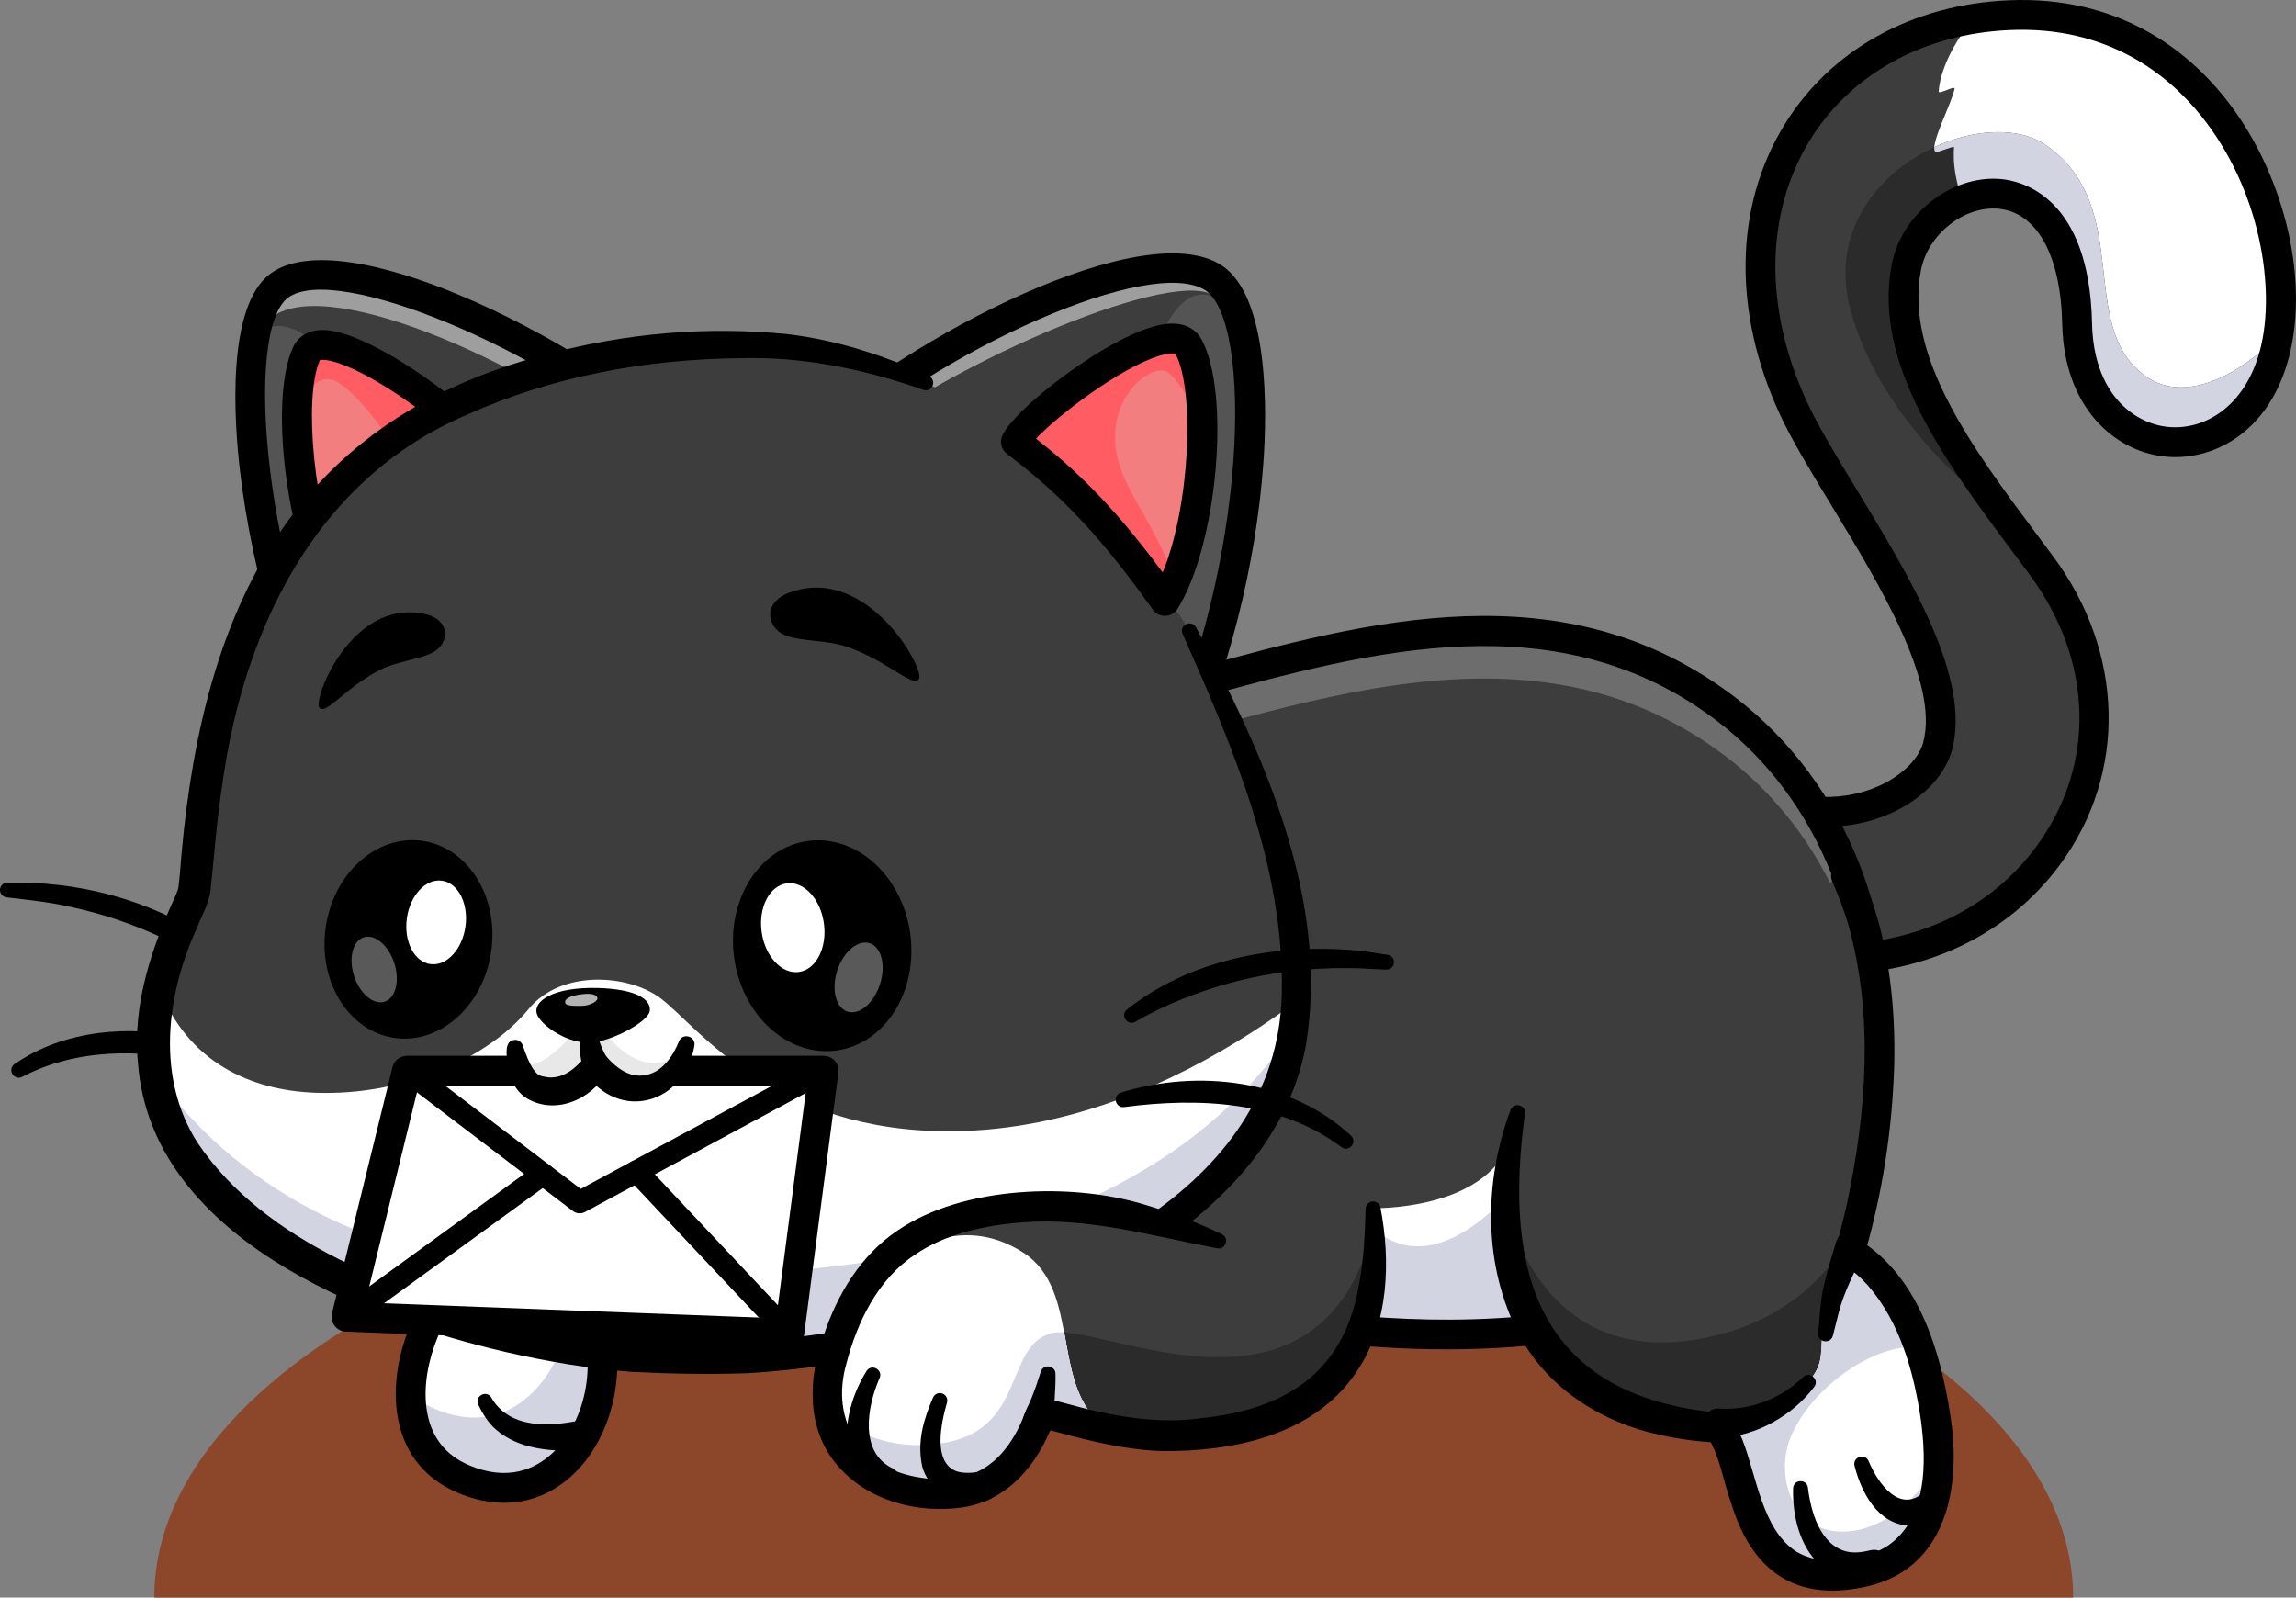 <?xml version="1.0" encoding="UTF-8"?>
<svg id="Layer_1" data-name="Layer 1" xmlns="http://www.w3.org/2000/svg" viewBox="0 0 2458.03 1710.35">
  <rect x="0" y="0" width="2458.03" height="1710.35" fill="#808080" stroke="none"/>
  <defs>
    <style>
      .cls-1 {
        opacity: .7;
      }

      .cls-2 {
        fill: #545454;
      }

      .cls-2, .cls-3, .cls-4, .cls-5, .cls-6, .cls-7, .cls-8, .cls-9, .cls-10, .cls-11, .cls-12, .cls-13, .cls-14 {
        stroke-width: 0px;
      }

      .cls-3 {
        fill: #000;
      }

      .cls-15 {
        opacity: .5;
      }

      .cls-16 {
        opacity: .35;
      }

      .cls-4 {
        fill: #3d3d3d;
      }

      .cls-5 {
        fill: #8c462a;
      }

      .cls-6 {
        fill: #2b2b2b;
      }

      .cls-17 {
        opacity: .3;
      }

      .cls-7 {
        fill: #e8e8e8;
      }

      .cls-8 {
        fill: #f27e80;
      }

      .cls-9 {
        fill: #686868;
      }

      .cls-10 {
        fill: #d3d4e2;
      }

      .cls-11 {
        fill: #fff;
      }

      .cls-12 {
        fill: #9e9e9e;
      }

      .cls-13 {
        fill: #ff5c64;
      }

      .cls-14 {
        fill: #6b184e;
      }
    </style>
  </defs>
  <path class="cls-5" d="M1192.32,1230.39c-567.26,0-1027.11,214.88-1027.11,479.96h2054.22c0-265.07-459.85-479.96-1027.11-479.96Z"/>
  <g>
    <g>
      <path class="cls-4" d="M2440.07,351.77c-.31,2.35-.65,4.73-1,7.04-1.08,6.7-2.35,13.16-3.96,19.36-36.3,139.73-208.14,122.8-211.41-31.8-2.31-110.02-53.16-145.01-100.89-138.31-7.39,1.04-14.7,3.08-21.75,5.97-15.78,6.51-30.26,17.44-41.23,31.3-9.24,11.7-15.97,25.56-18.94,40.69-5.54,28.72-3.27,57.47,4.5,86.23,16.36,60.59,57.28,121.22,101.55,181.38,12.66,17.25,25.6,34.38,38.3,51.54,14.44,19.44,25.91,39.26,34.64,59.36,14.9,34.22,21.94,68.98,22.02,102.82.04,29.68-5.24,58.59-15.24,85.69-47.89,130.19-204.02,218.99-396.41,151.24l20.4-168.72c37.99,25.52,76.33,34.8,110.28,33.49,3.97-.12,7.89-.42,11.74-.85h.04c1.35-.15,2.69-.31,3.97-.54,50.7-6.85,89-36.99,97.5-68.33,26.98-98.78-110.63-267.84-154.44-362.84-81.57-176.99-14.09-342.48,130.92-399.57,19.75-7.78,40.96-13.55,63.4-17.05,12.09-1.92,24.6-3.12,37.42-3.66,9.35-.38,18.48-.38,27.33.08,193.16,9.51,276.66,208.71,261.26,335.47Z"/>
      <path class="cls-4" d="M2226.66,853.04c-47.89,130.19-204.02,218.99-396.41,151.24l20.4-168.72c37.99,25.52,76.33,34.8,110.28,33.49,47.38,67.57,195.05,98.45,265.72-16.01Z"/>
      <path class="cls-9" d="M2072.17,162.67c1.76,1.28,19.93-7.18,19.78-5.01-.56,9.53-1.3,28.73,9.1,56.37.11-.06.18-.07.3-.09,1.38-.61,2.73-1.13,4.13-1.58,1.21-.46,2.43-.84,3.65-1.22.96-.29,1.96-.6,2.97-.86.89-.24,1.83-.49,2.77-.7,2.62-.64,5.27-1.13,7.94-1.5,47.73-6.7,98.58,28.27,100.87,138.29,3.28,154.58,175.12,171.54,211.44,31.8,1.6-6.2,2.88-12.66,3.96-19.36-26.02,28.18-94.25,80.92-144.58,42.14-70.81-54.58-10.75-178.45-102.76-244.68-29.27-21.04-77.47-18.84-120.94,1.24-.17,2.5.2,4.31,1.38,5.15Z"/>
      <path class="cls-11" d="M2101.06,214.04c7.06-2.9,14.35-4.95,21.76-5.96,47.73-6.7,98.58,28.27,100.87,138.29,3.28,154.58,175.12,171.54,211.44,31.8,1.6-6.2,2.88-12.66,3.96-19.36.32-2.33.66-4.7.97-7.07,15.42-126.75-68.07-325.96-261.24-335.44-8.86-.49-17.98-.49-27.34-.1-12.81.55-25.31,1.75-37.41,3.66-10.8,9.88-35.89,45.25-38.62,77.98-.34,4.05,17.78-7.05,17.01-2.66-2.61,14.73-27.86,61.99-20.29,67.5,1.75,1.27,19.92-7.18,19.8-5.02-.55,9.54-1.32,28.72,9.09,56.37Z"/>
      <path class="cls-6" d="M1981.11,331.79c29.79,110.15,124.23,190.75,165.82,221.84-44.27-60.16-85.15-120.79-101.54-181.37-7.78-28.77-10.04-57.53-4.47-86.22,2.94-15.15,9.67-28.99,18.93-40.69,15.83-20.11,39.02-33.96,62.99-37.27,47.71-6.7,98.55,28.27,100.86,138.31,3.26,154.59,175.12,171.54,211.41,31.8,1.6-6.19,2.9-12.68,3.95-19.37-26,28.2-94.25,80.94-144.56,42.15-70.8-54.58-10.77-178.44-102.78-244.65-70.1-50.45-249.25,32.66-210.62,175.49Z"/>
      <path class="cls-10" d="M2072.17,162.67c1.76,1.28,19.93-7.18,19.78-5.01-.56,9.53-1.3,28.73,9.1,56.37.11-.06.18-.07.3-.09,1.38-.57,2.74-1.09,4.13-1.58,1.21-.46,2.43-.84,3.65-1.22.96-.29,1.96-.6,2.97-.86.93-.25,1.87-.5,2.77-.7,2.62-.64,5.27-1.13,7.94-1.5,47.73-6.7,98.58,28.27,100.87,138.29,3.28,154.58,175.12,171.54,211.44,31.8,1.6-6.2,2.88-12.66,3.96-19.36-26.02,28.18-94.25,80.92-144.58,42.14-70.81-54.58-10.75-178.45-102.76-244.68-29.27-21.04-77.47-18.84-120.94,1.24-.17,2.5.2,4.31,1.38,5.15Z"/>
      <path class="cls-3" d="M1959.42,1043.13c-43.49,0-88.93-7.78-134.44-23.81-8.31-2.92-12.67-12.03-9.74-20.34,2.92-8.31,12.03-12.67,20.34-9.74,136.58,48.12,271.74,15.63,344.31-82.77,64.31-87.2,61.47-199-7.39-291.77-4.79-6.45-9.6-12.9-14.42-19.36-75.45-101.09-153.46-205.61-132.8-312.33,10.45-54.02,63.86-95.85,116.54-91.35,22.23,1.89,94.98,18.63,97.85,154.4,1.58,75.09,44.17,106.65,80.15,110.86,37.87,4.41,83.43-19.45,99.88-82.77,16.78-64.62.34-171.44-63.55-250.56-35.63-44.13-99.93-95.82-203.99-91.44-92.9,3.9-171.25,47.15-214.94,118.65-47.66,78-48.74,179.7-2.96,279.03,12.15,26.36,32.35,59.58,53.73,94.75,57.51,94.59,122.7,201.8,101.64,278.93-8.09,29.63-36.66,56.8-74.57,70.93-55.18,20.56-118.33,11.23-173.26-25.62-7.31-4.9-9.27-14.81-4.36-22.12s14.82-9.26,22.12-4.36c46.3,31.05,98.92,39.15,144.37,22.22,28.03-10.44,49.59-29.85,54.94-49.45,17.44-63.89-46.64-169.28-98.13-253.96-21.88-35.98-42.54-69.96-55.45-97.97-50.3-109.16-48.58-221.78,4.72-309.01C1959.32,53.44,2047.09,4.64,2150.8.29c117.25-4.89,189.9,53.44,230.13,103.27,63.25,78.32,91.88,192.89,69.61,278.62-21.27,81.9-82.82,112.47-134.45,106.43-52.56-6.15-106.44-52.4-108.33-141.86-1.56-73.67-27.23-119.77-68.67-123.3-36.61-3.09-75.15,27.55-82.52,65.63-17.98,92.88,55.75,191.67,127.05,287.2,4.84,6.48,9.67,12.96,14.47,19.43,76.37,102.88,79.29,232.29,7.45,329.71-56.5,76.6-146.17,117.73-246.13,117.73Z"/>
    </g>
    <path class="cls-4" d="M1826.01,1382.04c-33.33,12.72-68.45,22.08-104.44,28.74-96.91,17.9-200,15.95-290.81,6.62-91.57-9.41-170.62-26.35-218.18-38.11-30.1-7.42-47.6-12.76-47.6-12.76,0,0-326.09-553.04-51.3-595.33,42.57-6.54,88.1-18.1,135.62-30.93,189.83-51.46,411.04-123.9,598.52,18.82,216.5,164.84,209.77,534.42-21.81,622.96Z"/>
    <path class="cls-4" d="M1419.31,1049.97c0,147.1-84.99,273.55-206.74,329.32-30.1-7.42-47.6-12.76-47.6-12.76,0,0-326.09-553.04-51.3-595.33,42.57-6.54,88.1-18.1,135.62-30.93,101.77,62.63,170.02,177.87,170.02,309.7Z"/>
    <g class="cls-15">
      <path class="cls-12" d="M2004.32,1112.6c-6.86-112.82-59.08-228.46-156.51-302.65-234.36-178.43-521.46-20.57-734.14,12.12-72.35,11.16-103.05,57.68-108.99,120.23-7.06-87.26,18.1-157.1,108.99-171.1,212.67-32.69,499.78-190.55,734.14-12.12,112.18,85.39,164.4,225.75,156.51,353.52Z"/>
    </g>
    <path class="cls-11" d="M1721.56,1410.78c-96.91,17.9-200,15.95-290.81,6.62l34.16-108.11,4.98-15.83s118.92,3.11,147.06-71.48c14.15-37.55,51.98,45.49,86.07,137.17,6.38,17.14,12.6,34.6,18.54,51.62Z"/>
    <path class="cls-10" d="M1721.56,1410.78c-96.91,17.9-200,15.95-290.81,6.62l34.16-108.11c21.49,23.72,70.88,53.54,151.52-31.73l86.58,81.6c6.38,17.14,12.6,34.6,18.54,51.62Z"/>
    <path class="cls-3" d="M1548.53,1444.54c-172.94,0-326.65-43.08-385.31-61.85l-2.91-.92c-3.82-1.16-7.05-3.72-9.08-7.15-9.17-15.55-223.75-382.84-146.82-545.12,19.55-41.23,55.49-66.14,106.82-74.04,51.3-7.89,107.2-23.25,166.39-39.5,185.96-51.08,396.74-108.96,579.85,30.46,118.78,90.44,181.33,247.59,159.37,400.35-17.35,120.64-84.83,211.82-185.15,250.17-92.1,35.2-190.42,47.61-283.18,47.61ZM1175.69,1353.19c91.1,28.85,393.11,110.1,644.63,13.95,89.18-34.09,149.31-116.07,164.97-224.92,20.35-141.49-37.4-286.9-147.12-370.44-170.56-129.88-373.26-74.2-552.09-25.08-60.1,16.51-116.87,32.1-169.99,40.27-40.81,6.28-67.91,24.66-82.86,56.18-65.18,137.49,116.55,464.67,142.46,510.03Z"/>
    <path class="cls-11" d="M497.39,1363.37c-52.86,40.9-97.26,179.19-1.26,220.04,106.98,45.52,165.55-87.6,143.06-164.87-22.49-77.28-88.94-96.07-141.8-55.17Z"/>
    <path class="cls-10" d="M496.14,1583.39c-41.22-17.54-56.57-53.06-56.45-91.09,7.18,6.3,15.79,11.72,25.95,16.07,95.71,40.7,152.64-61.47,147.54-138.81,11.04,12.24,20.05,28.58,25.99,48.99,22.52,77.26-36.08,210.36-143.03,164.84Z"/>
    <path class="cls-3" d="M525.73,1495.73c16.1,28.74,49.05,31.55,78.71,27.73,0,0,13.3-2.07,13.3-2.07,22.85-3.63,26.63,30.3,3.5,31.7-31.22.85-65.93-1.22-90.67-22.99-7.97-6.87-14.32-17.33-18.49-26.2-4.35-8.79,8.01-16.14,13.65-8.17h0Z"/>
    <path class="cls-3" d="M539.7,1608.87c-16.11,0-32.86-3.58-49.82-10.79-37.24-15.84-59.71-45.87-64.99-86.84-8.1-62.87,26.25-132.26,62.73-160.49h0c29.41-22.76,64.06-30.02,95.07-19.94,33.88,11.02,59.38,40.59,71.79,83.26,17.19,59.07-1.15,129.3-43.61,166.99-20.79,18.45-45.14,27.81-71.18,27.81ZM507.14,1375.98h0c-29.04,22.48-56.98,81.88-50.62,131.19,3.81,29.53,19.23,50.24,45.85,61.56,41.55,17.68,70.43,3.49,87.35-11.52,33.72-29.93,48.08-86.38,34.16-134.22-9.38-32.22-27.5-54.19-51.04-61.84-21.12-6.87-44.45-1.6-65.69,14.83Z"/>
    <g class="cls-17">
      <path class="cls-14" d="M354.49,1190.57c.35.45.66.94,1.01,1.39l-1.17-1.53s.12.06.16.13Z"/>
      <path class="cls-14" d="M1481.83,1071.37l-.83,1.74c.25-.51.45-1.06.7-1.58.03-.08.1-.12.13-.16Z"/>
    </g>
    <path class="cls-3" d="M258.51,1056.66c-52.95-42.41-116.7-71.59-183-85.77-22.56-5.22-45.6-7.48-68.65-10.21-4.35-.6-7.39-4.62-6.79-8.98.56-4,3.99-6.89,7.92-6.87,5.95.02,11.92.03,17.88.18,65.9,1.24,132.17,19.43,188.34,54.27,20.52,12.91,39.46,27.53,55.92,46.45,2.89,3.32,2.54,8.34-.78,11.23-3.2,2.79-7.88,2.49-10.84-.31h0Z"/>
    <path class="cls-3" d="M255.96,1147.63c-75-22.32-160.29-32.44-232.15,5.19-8.78,4.6-16.46-7.99-8.24-13.65,53.79-37.06,124.3-42.25,186.64-27.88,20.87,4.89,40.86,11.64,60.24,21.77,3.91,2.04,5.42,6.86,3.38,10.77-1.89,3.63-6.15,5.15-9.86,3.8h0Z"/>
    <path class="cls-4" d="M366.89,819.82l165.03-159.95,190.71-184.79c-123.37-107.68-358.09-216.91-423.47-169.42-12.38,9.02-21.06,27.97-26.08,54.25-18.89,98.58,13.47,299.7,93.8,459.92Z"/>
    <path class="cls-2" d="M366.89,819.82l165.03-159.95c-56.19-111.85-194.68-366.71-258.83-299.97-18.89,98.58,13.47,299.7,93.8,459.92Z"/>
    <g class="cls-15">
      <path class="cls-11" d="M271.17,371.52c5.01-15.07,11.87-26.18,20.48-32.45,62.94-45.77,282.66,53.71,409.07,157.24l21.92-21.25c-123.37-107.68-358.09-216.91-423.47-169.42-14.13,10.26-23.44,33.58-28.01,65.88Z"/>
    </g>
    <path class="cls-3" d="M366.91,835.76c-5.84,0-11.47-3.22-14.27-8.8-47.85-95.42-82.72-212.94-95.66-322.41-6.15-52.04-15.27-176.84,32.81-211.78,77.3-56.16,322.23,64.58,443.33,170.3,6.64,5.79,7.32,15.86,1.53,22.5-5.79,6.63-15.86,7.32-22.5,1.53-129.51-113.05-352.07-205.98-403.61-168.52-47.15,34.27-29.06,291.35,72.61,494.1,3.95,7.87.77,17.45-7.1,21.4-2.29,1.15-4.73,1.7-7.14,1.7Z"/>
    <path class="cls-8" d="M365.9,649.06c32.62-52.95,60.58-89.54,85.36-117.22,21.74-24.21,41.02-41.53,58.88-56.87-6.78-22.74-162.39-138.84-181.93-96.52-5.85,12.65-9.1,31.43-10.04,53.53-3.02,68.44,15.91,168.68,47.73,217.08Z"/>
    <path class="cls-13" d="M318.18,431.98c8.52-12.73,21.86-28.08,35.35-25.91,22.96,3.71,76.57,74.8,97.74,125.77,21.74-24.21,41.02-41.53,58.88-56.87-6.78-22.74-162.39-138.84-181.93-96.52-5.85,12.65-9.1,31.43-10.04,53.53Z"/>
    <path class="cls-3" d="M366.36,678.73l-13.76-20.92c-44.13-67.06-65.92-227.46-38.86-286.05h0c3.49-7.55,12.76-19.95,35.89-18.31,51.5,3.72,167.71,89.76,175.8,116.98l2.94,9.9-7.84,6.73c-38.77,33.29-81.59,73.86-141.04,170.33l-13.13,21.32ZM342.51,385.53c-18.09,40.12-6.49,162.77,24.48,231.97,49.15-75.86,87.31-114.61,121.79-145.06-21.03-21.9-85.27-70.38-127.72-84.12-12.13-3.93-17.24-3.14-18.55-2.78ZM328.21,378.45l14.47,6.68s.01-.02.02-.03l-14.49-6.65Z"/>
    <path class="cls-4" d="M865.81,479.26l271.7,234.14,117.42,101.18c79.36-171.11,101.1-385.93,69.93-477.68-6.41-18.88-15.06-32.51-25.9-39.54-70.7-45.78-310.01,70.43-433.15,181.91Z"/>
    <path class="cls-2" d="M1137.51,713.4l117.42,101.18c79.36-171.11,101.1-385.93,69.93-477.68-23.91-26.6-61.19-44.62-90.65,46.43-30.57,94.29-72.78,243.87-96.7,330.07Z"/>
    <path class="cls-12" d="M865.81,479.26l17.13,14.75c127.77-105.04,362.96-202.92,413-179.35,40.67,19.16,41.93,158.55,29.38,270.62,24.31-138.94,14.77-261.32-26.35-287.93-70.7-45.78-310.01,70.43-433.15,181.91Z"/>
    <path class="cls-3" d="M1254.9,830.53c-2.25,0-4.53-.48-6.7-1.48-7.99-3.71-11.46-13.19-7.76-21.17,95.54-205.97,100.9-464.1,49.85-497.14-57.28-37.06-281.58,60.7-413.8,180.35-6.53,5.91-16.61,5.41-22.52-1.12-5.91-6.53-5.41-16.61,1.12-22.52,120.72-109.25,369.42-237.26,452.52-183.48,51.75,33.49,48.67,158.86,44.95,211.21-7.84,110.18-38.16,229.04-83.19,326.12-2.7,5.82-8.46,9.24-14.48,9.24Z"/>
    <g class="cls-1">
      <path class="cls-11" d="M976.91,404.24c5.8,2.2,3.43,10.96-2.67,9.87-41.98-7.48-82.35-11.06-118.89-10.36-42.02.82-96.7,4.87-158.62,16.04-.22-15.52.56-30.86,2.35-46,53.52-6.11,100.32-5.67,135.04-3.26,43.27,2.98,93.12,14.85,142.81,33.71Z"/>
    </g>
    <path class="cls-4" d="M821.01,1451.57h0c35.29-2.74,70.43-7.47,105.14-14.43,290.82-58.29,409.48-185.4,443.83-276.71,1-2.72,1.96-5.43,2.91-8.18.53-1.57,1.01-3.18,1.51-4.73,1.3-4.05,2.57-8.1,3.61-12.23.58-2.31,1.16-4.62,1.74-6.93.06-.18.08-.35.1-.52.07-.39.17-.79.29-1.15.4-1.87.82-3.71,1.19-5.57.52-2.24.96-4.48,1.36-6.72.41-2.08.76-4.13,1.1-6.18.42-2.52.84-5.05,1.18-7.58.61-4.44,1.14-8.98,1.61-13.49.14-1.46.29-2.92.37-4.44.19-1.56.3-3.13.39-4.73.16-1.87.27-3.8.38-5.69,3.78-69.27-12.16-143.37-35.47-212.87-23.16-69.07-53.56-133.63-79.06-184.41,0,0-37.11-65.08-121.62-147.02-72.1-69.89-137.66-106.47-155.39-115.69-3.05-1.61-4.69-2.38-4.69-2.38-54.43-22.15-109.87-36.13-157.4-39.41-76.69-5.3-212.43-1.08-348.99,62.24-106.92,49.53-170.87,130.23-209.87,214.53-56.66,122.38-60.66,252.28-67.09,305.17-1.76,14.11-25.74,52.44-37.49,106.15v.04c-.91,4.11-1.69,8.29-2.43,12.57-.34,2.05-.68,4.11-.98,6.18-.34,2.17-.65,4.33-.9,6.52-.02.05-.05.1-.02.17-.21,1.85-.46,3.71-.64,5.62-.09,1.04-.2,2.12-.31,3.21-.3,3.69-.59,7.42-.74,11.22-.13,2.3-.18,4.62-.22,6.97-.04,1.87-.06,3.81-.04,5.74,0,.84,0,1.74.01,2.62.03,1.96.1,3.92.17,5.87.07,2.43.23,4.88.42,7.31.3,4.86.81,9.84,1.45,14.86.34,2.5.7,4.96,1.1,7.52v.04c.37,2.21.73,4.43,1.19,6.69.14.64.24,1.29.39,1.96.43,2.19.92,4.44,1.41,6.69.82,3.55,1.68,7.12,2.68,10.73,30.21,109.75,178.73,213.32,415.75,258.3,76.43,14.51,154.54,18.15,232.1,12.13Z"/>
    <path class="cls-11" d="M269.69,1310.75c71.78,55.73,179.55,101.96,317.38,128.35,77.03,14.74,155.76,18.54,233.95,12.47h0c35.29-2.74,70.43-7.47,105.14-14.43,290.83-58.29,409.48-185.4,443.84-276.71,1-2.72,1.96-5.43,2.91-8.18.53-1.57,1.01-3.18,1.51-4.73,1.3-4.05,2.57-8.1,3.61-12.23.58-2.31,1.16-4.62,1.74-6.93.06-.18.08-.35.1-.52.51-2.27,1.04-4.47,1.48-6.72.52-2.24.96-4.48,1.36-6.72.41-2.08.76-4.13,1.1-6.18.42-2.52.84-5.05,1.18-7.58.61-4.44,1.14-8.98,1.61-13.49.14-1.46.29-2.92.37-4.44.19-1.56.3-3.13.39-4.73.16-1.87.27-3.8.38-5.69-14.81,10.98-31.53,22.7-50.06,34.48-79.45,50.76-191.01,103.1-317.51,104.3-191.73,1.88-271.71-110.76-312.44-141.92-34.24-26.19-106.91-31.64-141.79,11.08-42.84,52.47-132.8,92.84-227.27,89.7-70.62-2.35-137.27-32.72-168-111.29-.92,4.11-1.7,8.29-2.45,12.57-.34,2.05-.68,4.11-.98,6.18-.34,2.17-.65,4.33-.9,6.52-.02.05-.05.1-.02.17-.21,1.85-.46,3.71-.64,5.62-.09,1.04-.2,2.12-.31,3.21-.3,3.69-.56,7.41-.74,11.22-.13,2.3-.18,4.62-.22,6.97-.04,1.87-.06,3.81-.04,5.74,0,.84,0,1.74.01,2.62.03,1.96.1,3.92.17,5.87.07,2.43.23,4.88.42,7.31.3,4.86.81,9.84,1.45,14.86.34,2.5.7,4.96,1.1,7.52v.04c.37,2.21.73,4.43,1.19,6.69.14.64.24,1.29.39,1.96.43,2.19.92,4.44,1.41,6.69.82,3.55,1.68,7.12,2.68,10.73,12.52,45.52,45.39,89.96,96.53,129.61Z"/>
    <path class="cls-10" d="M1384.92,1100.8c-.29,2.5-.71,4.97-1.13,7.43-.34,2.05-.69,4.09-1.11,6.18-.38,2.25-.8,4.51-1.35,6.72-.42,2.25-.97,4.43-1.48,6.73,0,.17-.04.33-.08.5-.59,2.34-1.18,4.64-1.77,6.94-1.02,4.14-2.29,8.19-3.6,12.25-.52,1.55-.99,3.14-1.51,4.73-.96,2.72-1.91,5.44-2.91,8.16-34.34,91.29-153.02,218.39-443.85,276.68-34.69,6.99-69.84,11.7-105.1,14.45-78.21,6.04-156.95,2.27-233.94-12.48-137.87-26.38-245.62-72.62-317.42-128.34-51.11-39.67-83.98-84.08-96.51-129.64-1.01-3.61-1.86-7.17-2.66-10.7-.49-2.24-.99-4.52-1.44-6.68-.14-.71-.27-1.33-.41-1.99-.45-2.24-.82-4.48-1.14-6.68l-.04-.04c-.23-1.45-.42-2.91-.65-4.32,16.56,20.81,125.3,189.23,406.81,209.54,575.94,41.57,753.2-169.58,811.3-259.44Z"/>
    <path class="cls-3" d="M1280.33,671.44c71.88,133.71,143.5,291.42,117.82,447.05-22.75,126.53-135.43,213.02-244.74,264.16-111.34,50.58-231.22,80-352.95,87.47-41.1,1.35-82.22.72-123.27-1.38-45.74-3.29-91.27-11.15-135.74-21.28-155.69-36.19-379.93-124.54-393.75-309.59-6.13-63.37,15.16-124.47,40.96-180.61.99-3.33,2.16-4.73,2.45-8.02,0,0,1.36-12.4,1.36-12.4,19.98-269.9,109.89-484.03,392.47-557.42,84.34-22.78,172.52-30.53,259.48-21.52,52.19,6.37,102.55,22.72,150.06,44.67,8.98,4.64,3.44,17.8-6.01,14.77-63.26-22.21-129.42-35.91-196.65-33.85-100.29,1.06-200.92,19.43-292.44,60.73-161.23,68.93-238.22,228.71-261.33,395.04-5.83,37.35-8.63,75.77-12.65,114.09-1.73,14.06-9.94,28.18-14.83,40.66-32.93,71.98-43.34,160.4.98,229.48,72.42,107.51,215.79,160.1,337.81,189.74,49.07,11.24,98.53,19.94,148.73,21.83,33.69,1.38,67.58,1.81,101.24.81,49.63-2.11,100.36-10.17,149.02-20.66,179.24-39.94,418.93-137.84,423.9-351.13,2.84-135.66-51.88-263.27-106.18-385.45-4.16-9.09,9.2-16.04,14.25-7.15h0Z"/>
    <path class="cls-8" d="M1087.54,473.07c41.59,31.81,90.5,72.51,159.56,170.33,3.3-5.29,6.43-11.2,9.31-17.59,20.38-44.58,31.38-113.12,30.83-170.13-.32-35.49-5.07-66.51-14.83-84.56-22.59-41.85-178.99,78.97-184.87,101.95Z"/>
    <path class="cls-13" d="M1087.54,473.07c41.59,31.81,90.5,72.51,159.56,170.33,3.3-5.29,6.43-11.2,9.31-17.59-6.51-40.7-40.53-83.94-54.33-118.05-28.63-70.78,24.62-117.2,45.43-110.49,12.33,3.98,31.76,41.8,39.73,58.41-.32-35.49-5.07-66.51-14.83-84.56-22.59-41.85-178.99,78.97-184.87,101.95Z"/>
    <path class="cls-3" d="M1247.09,659.35c-5.17,0-10.03-2.51-13.02-6.75-67.09-95.06-113.95-134.55-156.2-166.85-5.08-3.88-7.35-10.42-5.76-16.61,6.96-27.26,120.52-115.46,175.42-122.22,24.44-3.02,34.87,9.13,38.92,16.63h0c31.32,58.02,16.84,219.67-25.81,288.28-2.82,4.54-7.73,7.36-13.08,7.52-.15,0-.31,0-.47,0ZM1109.14,469.63c37.76,29.69,79.86,67.69,135.57,143.22,29.12-70.15,34.94-194.75,13.67-234.15h0l-.03-.05c-.06.07-.95-.34-3.29-.34-2.6,0-6.94.47-13.7,2.53-42.76,12.99-110.43,65.31-132.22,88.8Z"/>
    <path class="cls-3" d="M1206.35,1080.88c67.9-53.86,158.59-70.53,243.24-63.62,12.07.99,24.06,3.21,36.04,4.95,4.34.68,7.31,4.75,6.63,9.1-.66,4.27-4.57,7.1-8.74,6.71-11.73-.28-23.35-1.48-35-1.52-57.75-1.12-115.94,7.94-170.11,28.22-21.61,7.94-43.22,17.57-63,29.18-8.29,4.75-16.47-6.83-9.06-13.02h0Z"/>
    <path class="cls-3" d="M1199.85,1169.75c82.38-25.46,182-14.27,246.58,46.17,7.15,6.92-2.31,18.13-10.32,12.16-65.98-49.52-153.28-53.26-232.19-42.91-9.67,1.81-13.44-12.24-4.07-15.42h0Z"/>
    <g>
      <path class="cls-3" d="M341.81,757.46c-6.75-9.03,34.62-117.2,112.82-100.13,28.65,6.25,25.77,31.35,10.13,40.36-14.88,8.57-38.82,9.78-58,19.49-37.41,18.94-58.2,49.3-64.95,40.27Z"/>
      <path class="cls-3" d="M983.95,726.55c6-10.9-55.77-122.81-138.64-92.19-30.36,11.22-23.37,38.21-4.9,45.66,17.58,7.1,43.92,4.75,66.38,12.44,43.79,14.98,71.16,44.98,77.16,34.09Z"/>
    </g>
    <g>
      <ellipse class="cls-3" cx="437.31" cy="1005.78" rx="106.54" ry="89.54" transform="translate(-618.8 1301.54) rotate(-82.15)"/>
      <ellipse class="cls-11" cx="466.95" cy="987.57" rx="45.09" ry="31.67" transform="translate(-575.16 1315.18) rotate(-82.15)"/>
      <g class="cls-16">
        <ellipse class="cls-11" cx="400.63" cy="1037.89" rx="22.6" ry="36.21" transform="translate(-301.18 174.65) rotate(-18)"/>
      </g>
    </g>
    <g>
      <ellipse class="cls-3" cx="880.29" cy="1012.41" rx="95.13" ry="113.19" transform="translate(-130.09 129.79) rotate(-7.85)"/>
      <ellipse class="cls-11" cx="848.79" cy="993.06" rx="33.65" ry="47.9" transform="translate(-127.74 125.31) rotate(-7.85)"/>
      <g class="cls-16">
        <ellipse class="cls-11" cx="919.25" cy="1046.52" rx="38.47" ry="24.01" transform="translate(-360.16 1597.29) rotate(-72)"/>
      </g>
    </g>
    <path class="cls-4" d="M1258.9,1536.95c-24.6.96-50.43-2.55-73.35-7.18-37.67-7.57-67.45-18.1-70.56-16.46-5.06,2.59-21.49,86.39-106.68,86.35-61.75-.04-107.75-37.19-119.03-87.82-4.07-17.98-3.71-37.67,1.87-57.96,8.21-29.9,19.17-56.25,34.32-78.53,35-51.42,92.53-81.36,191.51-83.79,49.11-1.2,104.09,9.13,188.52,37.27l164.4-35.36c.56,6.26,1,12.36,1.28,18.34,7.45,147.94-61.51,219.21-212.28,225.15Z"/>
    <path class="cls-6" d="M1258.9,1536.95c-24.6.96-50.43-2.55-73.35-7.18-37.67-7.57-67.45-18.1-70.56-16.46-5.06,2.59-21.49,86.39-106.68,86.35-61.75-.04-107.75-37.19-119.03-87.82,24.08,21.13,61.03,38.19,114.29,26.31,111.42-24.84,70.5-96.8,121.84-110.83,50.83-13.83,288.04,120.36,345.76-115.52,7.45,147.94-61.51,219.21-212.28,225.15Z"/>
    <path class="cls-7" d="M1185.55,1529.78c-37.67-7.57-67.45-18.1-70.56-16.46-5.06,2.59-21.49,86.39-106.68,86.35-2.51,0-4.98-.08-7.45-.2-1.75-.08-3.51-.2-5.26-.36-1.51-.12-3.03-.28-4.54-.48-1.4-.16-2.79-.32-4.19-.56-.8-.08-1.63-.24-2.43-.4-1.12-.16-2.19-.36-3.31-.56-.6-.12-1.16-.24-1.75-.36-1.2-.24-2.43-.52-3.63-.8-5.46-1.28-10.68-2.87-15.75-4.78-1.12-.4-2.19-.8-3.27-1.28-.52-.2-1.08-.4-1.59-.64-1-.4-1.95-.84-2.91-1.28-.92-.4-1.79-.84-2.67-1.28-1.36-.64-2.71-1.32-4.03-2.03-1.16-.6-2.27-1.24-3.39-1.87-1.44-.8-2.87-1.67-4.27-2.55-.32-.2-.64-.4-.92-.6-1.12-.72-2.19-1.44-3.27-2.19-1.51-1-2.99-2.07-4.42-3.23-.2-.12-.4-.28-.6-.48-1.12-.84-2.27-1.75-3.35-2.71-1.79-1.47-3.59-3.07-5.3-4.74-.84-.76-1.63-1.55-2.43-2.39-.56-.52-1.08-1.08-1.55-1.63-3.43-3.59-6.54-7.41-9.41-11.44-.76-1-1.44-2.03-2.15-3.11-.2-.32-.44-.68-.68-1.04-.68-1.08-1.35-2.15-1.95-3.23-.2-.28-.36-.56-.56-.88-.6-1.04-1.2-2.07-1.71-3.15-1.08-1.91-2.03-3.83-2.95-5.82-.52-1.16-1.04-2.31-1.51-3.47-.64-1.43-1.2-2.91-1.75-4.42-1.12-2.99-2.07-6.06-2.91-9.17-.44-1.55-.8-3.11-1.16-4.7,24.08,21.13,61.03,38.19,114.29,26.31,111.42-24.84,70.48-96.79,121.83-110.82,3.71-1,8.37-1.24,13.87-.84,7.34,39.55,12.28,80.61,46.28,103.29Z"/>
    <path class="cls-11" d="M1185.55,1529.78c-37.67-7.57-67.45-18.1-70.56-16.46-5.06,2.59-21.49,86.39-106.68,86.35-83.64-.04-138.45-68.29-117.16-145.78,8.21-29.9,19.17-56.25,34.32-78.53,36.72-35.04,101.73-78.29,169.94-34.4,64.02,41.22,26.99,146.74,90.13,188.84Z"/>
    <path class="cls-10" d="M1185.55,1529.78c-37.67-7.57-67.45-18.1-70.56-16.46-5.06,2.59-21.49,86.39-106.68,86.35-2.51,0-4.98-.08-7.45-.2-1.75-.08-3.51-.2-5.26-.36-1.51-.12-3.03-.28-4.54-.48-1.4-.16-2.79-.32-4.19-.56-.8-.08-1.63-.24-2.43-.4-1.12-.16-2.19-.36-3.31-.56-.6-.12-1.16-.24-1.75-.36-1.2-.24-2.43-.52-3.63-.8-5.46-1.28-10.68-2.87-15.75-4.78-1.12-.4-2.19-.8-3.27-1.28-.52-.2-1.08-.4-1.59-.64-1-.4-1.95-.84-2.91-1.28-.92-.4-1.79-.84-2.67-1.28-1.36-.64-2.71-1.32-4.03-2.03-1.16-.6-2.27-1.24-3.39-1.87-1.44-.8-2.87-1.67-4.27-2.55-.32-.2-.64-.4-.92-.6-1.12-.72-2.19-1.44-3.27-2.19-1.51-1.04-2.99-2.11-4.42-3.23-.2-.12-.4-.28-.6-.48-1.12-.84-2.27-1.75-3.35-2.71-1.79-1.47-3.59-3.07-5.3-4.74-.84-.76-1.63-1.55-2.43-2.39-.56-.52-1.08-1.08-1.55-1.63-3.43-3.59-6.54-7.41-9.41-11.44-.76-1-1.44-2.03-2.15-3.11-.2-.32-.44-.68-.68-1.04-.68-1.08-1.35-2.15-1.95-3.23-.2-.28-.36-.56-.56-.88-.6-1.04-1.2-2.07-1.71-3.15-1.08-1.91-2.03-3.83-2.95-5.82-.52-1.16-1.04-2.31-1.51-3.47-.64-1.43-1.2-2.91-1.75-4.42-1.12-2.99-2.11-6.02-2.91-9.17-.44-1.55-.8-3.11-1.16-4.7,24.08,21.13,62.49,41.16,116.54,33.71,93.8-12.94,68.23-104.19,119.57-118.22,3.71-1,8.37-1.24,13.87-.84,7.34,39.55,12.28,80.61,46.28,103.29Z"/>
    <path class="cls-3" d="M1302.98,1336.39c-69.28-13.12-137.81-33.3-208.59-27.74-40.12,3.04-82.38,12.19-115.25,34.87-39.25,26.03-61.38,71.51-73.03,116.35-17.53,61.81,15.97,113.01,80.16,122.18,58.57,9.46,92.55-18.76,112.21-72.15.65-1.55,2.66-5.43,4.65-7.36,2.3-2.9,8.44-5.54,12.24-5.35,3.92-.12,7.81.86,10.08,1.33,3.58.9,12.71,3.15,16.36,4.19,46.83,12.99,95.5,22.32,143.98,15.59,89.09-9.26,152.13-47.65,168.64-140.37,5.56-27.41,6.76-55.7,7.55-83.89.14-4.42,3.85-7.89,8.27-7.75,3.81.12,6.91,2.89,7.61,6.48,5.63,28.98,7.69,59.01,4.47,89.37-3.32,30.15-12.44,61.25-30.85,87.69-45.56,67.16-132.14,84.43-207.71,83.65-37.55-1.29-74.38-10.02-110.28-19.84-4.2-1.24-14.18-3.83-17.92-4.58,0,0,.84,0,.84,0,3.95.03,9.28-3.01,11.18-6.22.58-.97.11-.19-.07.28-16.38,44.49-48.3,83.61-97.84,90.81-47.96,6.59-100.97-7.18-133.19-45.23-33.4-38.35-31.51-93.72-14.7-138.72,14.34-44.06,40.05-86.59,79.37-112.8,69.78-47.51,185.94-51.5,264.61-27.41,28.41,8.37,55.81,18.93,82.27,31.48,8.44,4.12,4.14,16.95-5.04,15.13h0Z"/>
    <path class="cls-4" d="M1967.4,1681.98c-66.53,3.27-87.74-45.6-101.89-91.73-8.13-26.47-13.95-52.06-24.72-66.33-193.26-13.83-229.22-142.83-229.02-237.43.08-56.53,13.08-100.78,13.08-100.78l351.48-252.74c57.29,124.7,32.81,282.92,15.63,358.5-1.75,7.69-3.43,14.55-4.9,20.41-.28,1.12-.56,2.19-.84,3.19-.04.16-.08.32-.12.48-.32,1.12-.6,2.15-.84,3.19-.44,1.63-.84,3.11-1.24,4.5-2.19,7.97-3.59,12.36-3.59,12.36,0,0,36.2,15.39,64.46,77.81,11.52,25.43,21.73,58.68,27.63,101.85.16,1.2.32,2.43.48,3.71.24,2.03.48,4.23.72,6.46.32,3.03.6,6.02.84,9.01.16,1.91.28,3.91.44,5.94.04.32.04.68.08,1,3.95,72.55-20.17,136.3-107.67,140.6Z"/>
    <path class="cls-6" d="M2044.9,1413.41c-35.24,57.13-102.13,149.77-179.39,176.84-8.13-26.47-13.95-52.06-24.72-66.33-193.26-13.83-229.22-142.83-229.02-237.43,0,0,33.92,192.82,229.02,142.24,72.83-18.9,117.76-63.9,145.42-113.65-.04.16-.08.32-.12.48-.32,1.12-.6,2.15-.84,3.19-.44,1.63-.84,3.11-1.24,4.5-2.19,7.97-3.59,12.36-3.59,12.36,0,0,36.2,15.39,64.46,77.81Z"/>
    <path class="cls-11" d="M2075.2,1567.69c-3.07,61.03-31.05,110.5-107.79,114.29-104.72,5.14-97.11-118.88-126.61-158.06,0,0,63.26-4.78,95.28-44.21,31.25-38.47-10.56-34.16,55.89-188.24-1.75,7.69-3.43,14.55-4.9,20.41-.32,1.28-.64,2.51-.96,3.67-.32,1.12-.6,2.15-.84,3.19-.44,1.59-.84,3.11-1.24,4.5-2.19,7.97-3.59,12.36-3.59,12.36,0,0,47,19.97,75.7,106.72,6.78,20.41,12.52,44.53,16.38,72.95.16,1.2.32,2.43.48,3.71.76,6.18,1.44,13.35,1.99,21.41.04.32.04.68.08,1,.48,8.93.56,17.74.12,26.31Z"/>
    <path class="cls-10" d="M2075.2,1567.69c-3.07,61.03-31.05,110.5-107.79,114.29-104.72,5.14-97.11-118.88-126.61-158.06,0,0,63.26-4.78,95.28-44.21,31.25-38.47-10.56-34.16,55.89-188.24-1.75,7.69-3.43,14.55-4.9,20.41-.32,1.28-.64,2.51-.96,3.67-.32,1.12-.6,2.15-.84,3.19-.44,1.59-.84,3.11-1.24,4.5-2.19,7.97-3.59,12.36-3.59,12.36,0,0,47,19.97,75.7,106.72-50.83-5.54-121.07,46.6-140.48,99.9-14.55,39.86,3.75,103.17,64.78,97.07,45.8-4.55,79.01-46.76,94.76-71.6Z"/>
    <path class="cls-3" d="M1632.5,1192.64c-23.55,172.37,15.94,302.49,209.42,320.05,13.65.93,18.73,18.9,23.27,28.2,15.54,39.51,21.07,95.18,56.53,119.35,27.83,17.94,72.8,11.76,99.65-5.62,41.67-29.08,41.39-88.3,34.98-135.14-7.51-50.87-22.24-103.53-56.13-142.75-7.51-8.46-16.56-16.75-26.03-21.78l-8.95-19.51c4.67-15.37,8.79-32,12.39-48.27,20.63-97.21,28.32-200.48,1.18-296.97-4.63-15.73-10.36-31.03-16.97-45.89-3.82-8.07-.23-17.78,7.94-21.39,8.05-3.58,17.46.03,21.04,8.08,7.31,16.39,13.58,33.18,18.61,50.28,14.7,50.94,19.59,104.49,18.51,157.1-1.88,70.25-12.58,139.23-32.3,206.74,0,0-8.95-19.51-8.95-19.51,1.75.72,2.21,1.1,3.63,1.79,63.22,38.95,87.12,118.49,97.62,187.58,12.26,76.7-3.7,165.94-92.05,184.08-74.51,15.8-120.29-18-142.05-88.32-8.9-24.25-12.31-51.28-25.77-72.56-.01,0,11.6,6.31,11.6,6.31-20.41-.91-40.89-3.55-61.18-8.04-62.32-12.7-121.69-49.8-151.9-107.08-39.06-73.85-38.31-164.14-9.37-241.23,3.8-8.84,16.93-4.92,15.3,4.49h0Z"/>
    <g>
      <polygon class="cls-11" points="435.67 1146.27 881.75 1146.27 844.94 1427.75 370.91 1409.68 435.67 1146.27"/>
      <path class="cls-3" d="M844.95,1443.69c-.21,0-.41,0-.62,0l-474.03-18.07c-4.79-.18-9.24-2.51-12.13-6.34-2.89-3.83-3.89-8.75-2.75-13.4l64.76-263.41c1.75-7.13,8.14-12.14,15.48-12.14h446.08c4.59,0,8.96,1.98,11.98,5.42,3.03,3.45,4.42,8.04,3.83,12.59l-36.81,281.48c-1.04,7.96-7.83,13.88-15.8,13.88ZM391.06,1394.49l439.95,16.77,32.57-249.05h-415.42l-57.11,232.28Z"/>
    </g>
    <path class="cls-11" d="M551.31,1120.54s2.93,36.96,22.44,44.49c29.75,11.47,52.87-8.39,64.08-25.25,0,0,26.46,39.51,66.22,20.31,23.25-11.23,31-42.67,31-42.67,0,0-29.99-41.98-103.37-44.32-73.38-2.34-80.38,47.45-80.38,47.45Z"/>
    <path class="cls-7" d="M573.77,1165.01c27.54,14.7,52.87-8.36,64.08-25.23,0,0,30.98,43.76,68.75,23.7,13.29-7.08,16.04-20.3,15.67-31.27-52.35,27.25-90.17-51.18-90.17-51.18-12.45,18.76-42.44,60.86-71.48,59.54.24,9.11,3.12,19.11,13.15,24.45Z"/>
    <path class="cls-3" d="M637.12,1092.06c1.05,10.98,3.86,22.67,8.58,32.67,1.48,3.3,3.33,6.27,5.16,9.08,4.36,6.7,2.46,15.67-4.24,20.04-7.93,5.35-19.31,1.07-21.81-8.13-4.23-13.56-5.17-27.64-3.97-41.58,1.14-6.72,0-20.59,10.45-19.12,3.45.68,5.73,3.7,5.83,7.03h0Z"/>
    <path class="cls-3" d="M695.59,1082.5c-1.73,11.58-42.76,33.86-65.97,33.8-24.91-.07-51.78-20.04-55-31.16-3.77-13.01,16.92-28.8,65.93-27.39,40.08,1.16,56.94,12.05,55.05,24.74Z"/>
    <g class="cls-1">
      <path class="cls-11" d="M639.58,1068.33c.98,3.37-7.71,8.01-14.83,8.41-4.03.23-18.53.87-19.6-2.82-1.07-3.69,2.8-7.37,16.15-9.3,12.14-1.76,17.3.34,18.28,3.71Z"/>
    </g>
    <path class="cls-3" d="M559.88,1119.86c3.09,8.88,6.66,18.56,11.23,25.07,5.21,7.15,6.76,6.91,15.76,8.45,15.84,1.47,29.19-9.26,39.03-21.54l8.06-13.93,15.77,13.89c10.22,11.58,24.63,22.43,40.92,19.22,18.12-2.89,29.72-20,36.32-36.32,3.86-9.45,18.23-5.23,16.42,4.77-10.3,62.57-81.09,82.34-117.47,28.28,0,0,23.83-.05,23.83-.05-16.33,29.83-56.99,47.21-87.69,26.94-12.46-9.33-16.56-22.18-18.76-35.65-.68-8.53-4.38-25.82,8.79-25.72,3.88.31,6.81,3.08,7.78,6.6h0Z"/>
    <path class="cls-3" d="M620.59,1298.97c-2.57,0-5.12-.83-7.25-2.44l-184.92-140.74c-5.25-4-6.27-11.5-2.27-16.76,4-5.26,11.5-6.28,16.76-2.27l178.79,136.07,254.38-137.09c5.81-3.12,13.07-.96,16.2,4.85,3.13,5.82.96,13.07-4.85,16.2l-261.16,140.74c-1.78.96-3.73,1.43-5.67,1.43Z"/>
    <path class="cls-3" d="M370.92,1421.64c-3.7,0-7.35-1.71-9.69-4.93-3.88-5.34-2.69-12.82,2.65-16.7l210.27-152.66c5.34-3.88,12.82-2.7,16.7,2.65,3.88,5.34,2.69,12.82-2.65,16.7l-210.27,152.66c-2.12,1.54-4.58,2.28-7.02,2.28Z"/>
    <path class="cls-3" d="M844.95,1439.71c-3.18,0-6.36-1.26-8.71-3.77l-163.31-173.64c-4.53-4.81-4.29-12.38.52-16.9,4.81-4.53,12.38-4.3,16.9.52l163.31,173.64c4.53,4.81,4.29,12.38-.52,16.9-2.31,2.17-5.25,3.25-8.19,3.25Z"/>
    <g>
      <path class="cls-12" d="M1980.42,1335.59c-19.94,50.65-19.09,51.12-26.07,93.13"/>
      <path class="cls-3" d="M1995.26,1341.43c-10.62,22-21.31,41.74-27.09,65.1l-5.95,23.49c-2.44,9.42-16.48,7.04-15.73-2.62,1.37-15.02,2.4-34.91,5.78-49.66,3.75-16.86,8.68-32.35,13.32-48,7.46-21.72,39.03-9.34,29.68,11.68h0Z"/>
    </g>
    <g>
      <path class="cls-12" d="M1936.06,1479.73s-34.47,43.44-95.28,44.17"/>
      <path class="cls-3" d="M1942.31,1484.68c-12.2,16.05-26.77,28.23-44.19,37.94-17.4,9.84-37.14,15.46-57.15,17.22-8.79.93-16.67-5.45-17.6-14.24-1.15-9.86,7.36-18.5,17.22-17.65,32.4,2.35,66.01-10.62,89.23-33.18,6.74-7.63,18.46,1.68,12.49,9.91h0Z"/>
    </g>
    <path class="cls-3" d="M1130,1470.97c.22,17.41-1.53,36.64-3.45,53.89-.84,8.87-8.72,15.38-17.59,14.54-8.87-.84-15.38-8.72-14.54-17.59,2.27-10.06,8.15-19.64,11.39-28.91,3.07-7.71,5.74-16.13,8.46-24.52,2.84-8.71,15.86-6.47,15.73,2.59h0Z"/>
    <path class="cls-3" d="M1013.68,1502.07c-6.03,20.96-15.42,63.19,10.04,72.94,6.66,2.38,15.97,2.12,25.17.63,8.72-1.38,16.91,4.57,18.3,13.29,1.38,8.72-4.56,16.91-13.29,18.3-7.1.54-14.04.34-21.48-.71-21.32-1.77-42.67-18.51-45.86-40.35-4.32-25.41,2.76-47.67,12.35-70.1,1.83-4.01,6.56-5.78,10.57-3.95,3.81,1.73,5.58,6.1,4.21,9.94h0Z"/>
    <path class="cls-3" d="M941.43,1475.86c-13.11,30.04-21.6,78.59,13.83,95.98,18.51,10.28,3.98,37.8-14.97,28.24-47.46-29.37-38.2-91.27-12.66-132.2,5.5-8.61,18.49-1.06,13.8,7.98h0Z"/>
    <path class="cls-3" d="M2000.68,1564.68c9.62,22.73,32.26,55.72,58.45,33.37,17.23-12.16,35.72,12.66,19.1,25.68-9.96,5.96-21.61,10.21-34.92,9.59-33.25-1.97-50.75-35.75-57.9-64.08-2.28-9.79,11.85-13.95,15.28-4.56h0Z"/>
    <path class="cls-3" d="M1935.59,1593.25c3.17,25.81,13.26,60.85,41.27,67.75,7.73,1.84,16.44,1.01,25.24-1.25,20.51-4.72,28.22,25.21,7.93,30.95-63.12,10.87-91.79-41.53-90.38-97.28.36-10.19,15.36-10.32,15.94-.17h0Z"/>
  </g>
</svg>